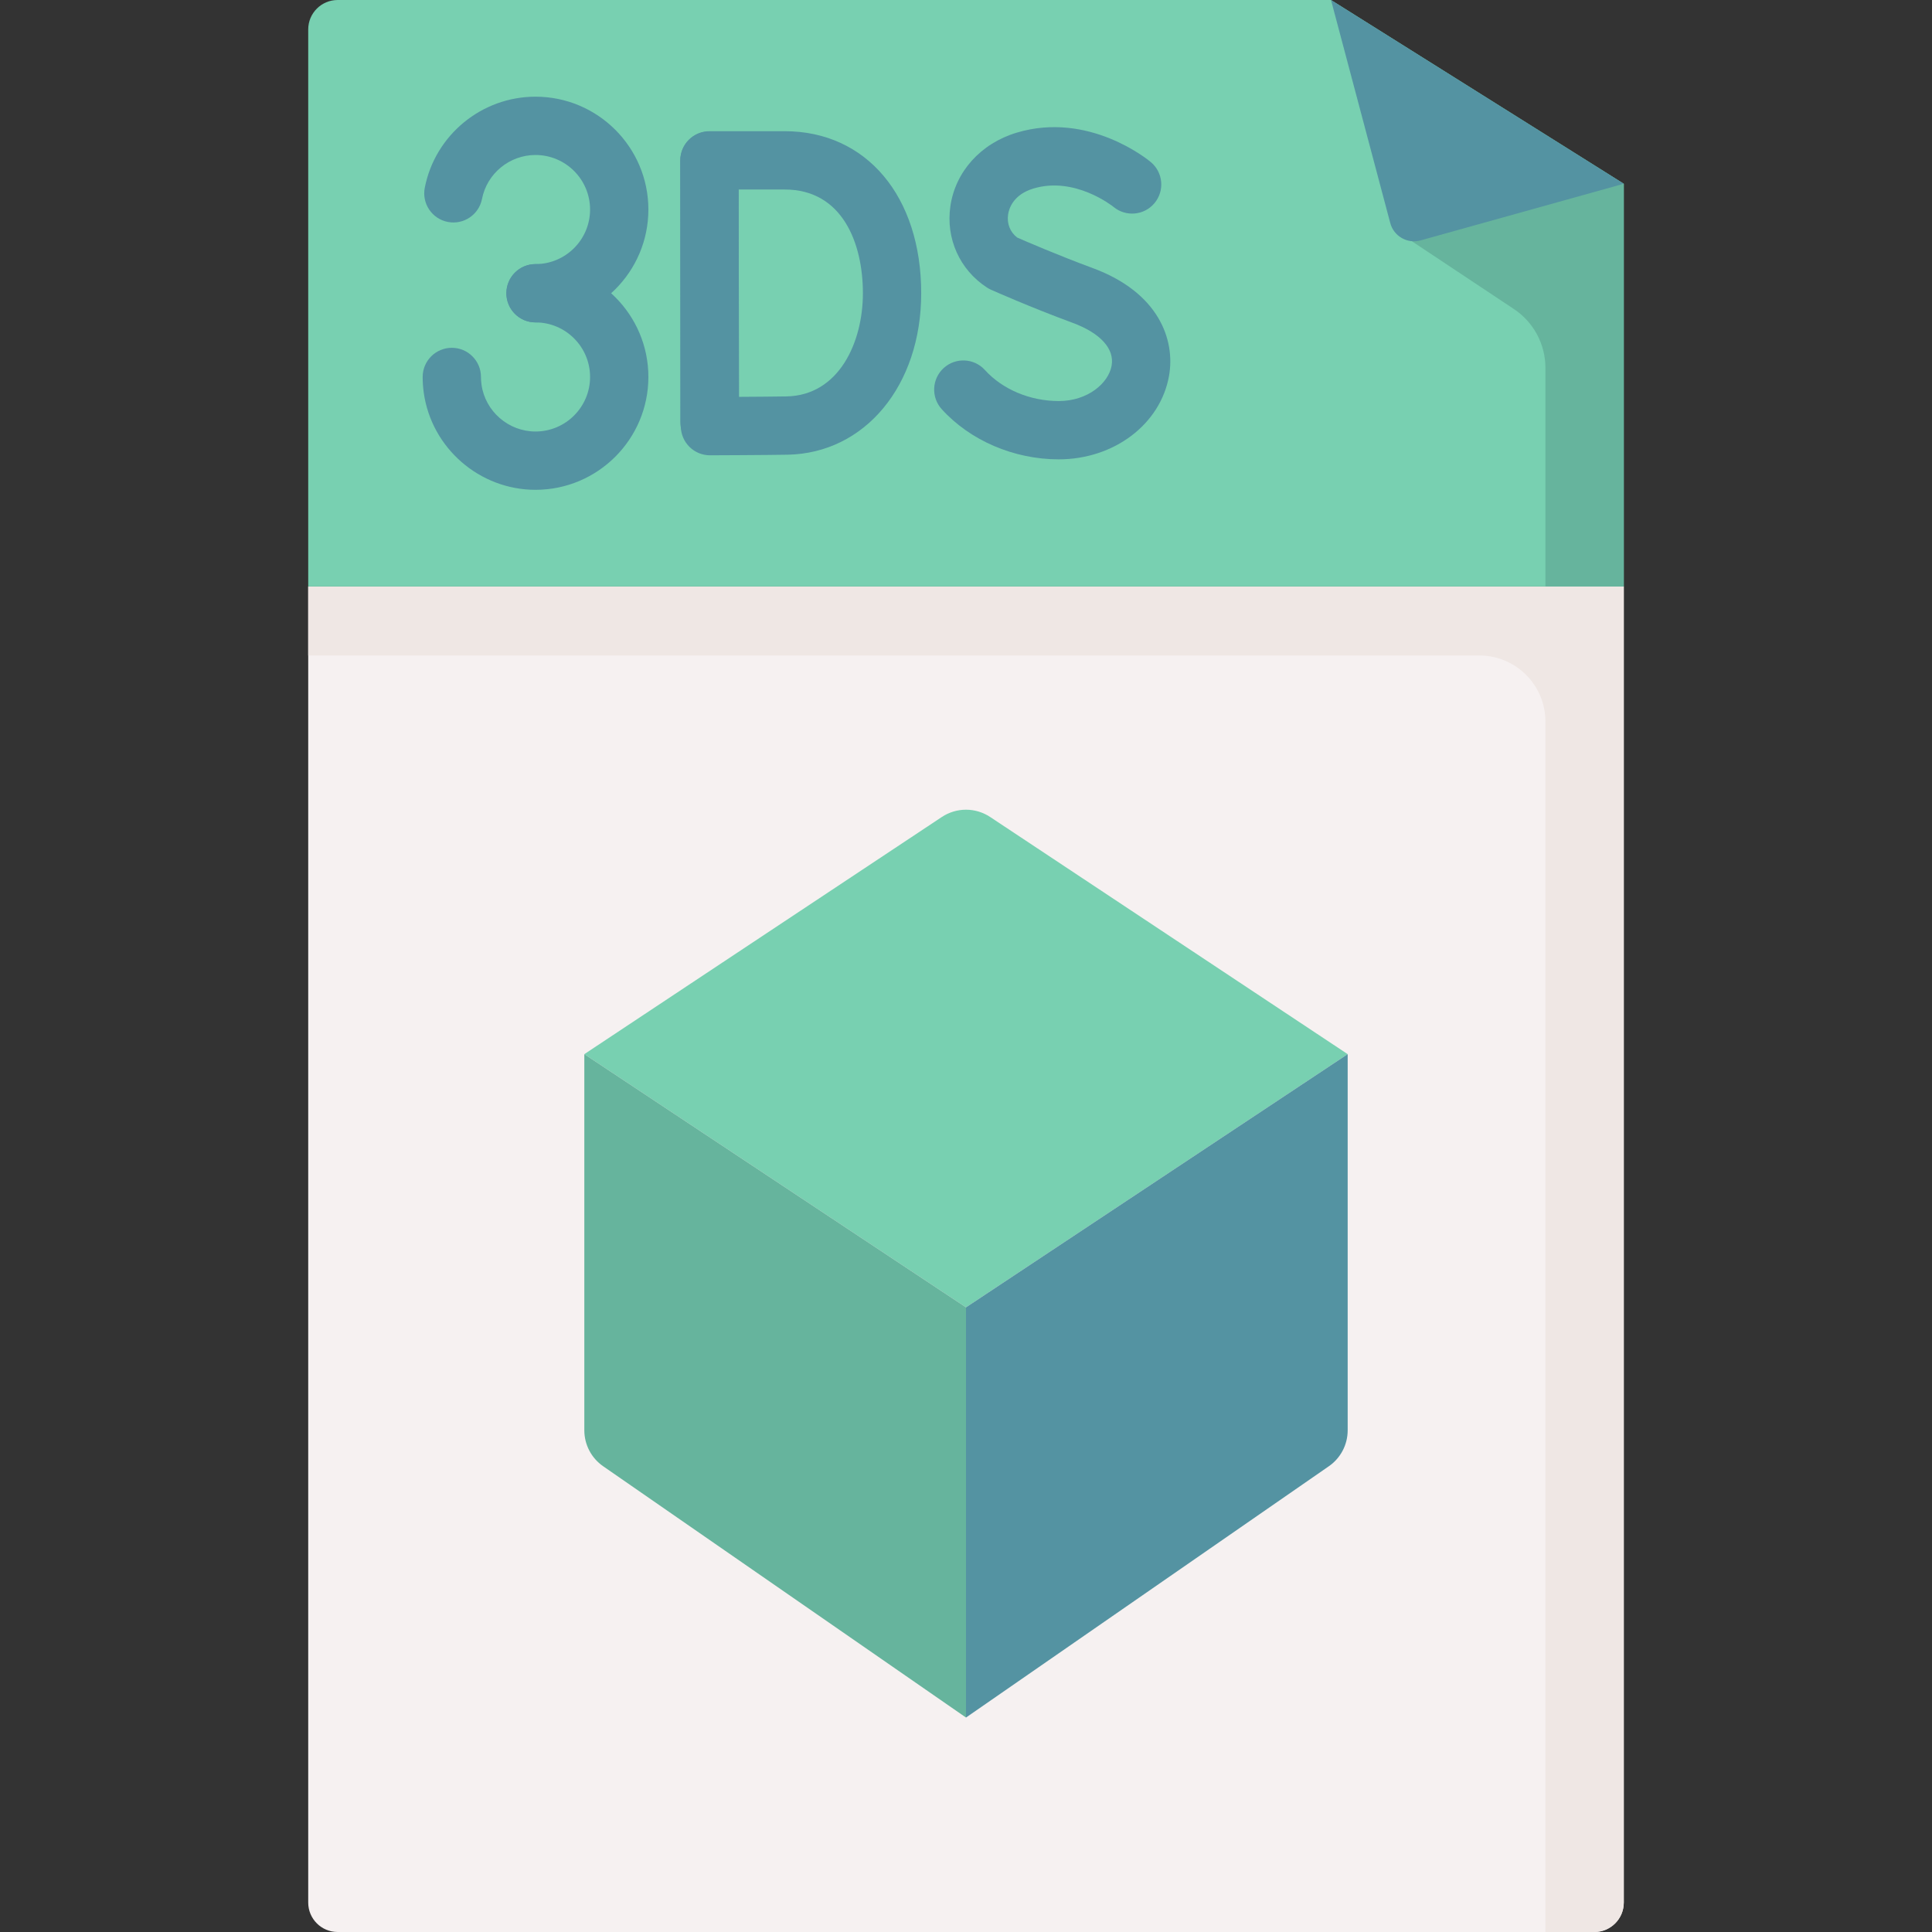 <svg id="Capa_1" enable-background="new 0 0 512 512" height="512" viewBox="0 0 512 512" width="512" xmlns="http://www.w3.org/2000/svg"><rect x="0" y="0" width="512" height="512" fill="#333333" stroke="none"/><g><path d="m422.518 512h-333.036c-4.309 0-7.802-3.493-7.802-7.802v-348.77h348.64v348.77c0 4.309-3.493 7.802-7.802 7.802z" fill="#f6f1f1"/><path d="m81.68 155.428v18.284h310.353c9.676 0 17.52 7.844 17.52 17.52v320.768h12.965c4.309 0 7.802-3.493 7.802-7.802v-348.77z" fill="#efe7e4"/><path d="m352.731 0h-263.249c-4.309 0-7.802 3.493-7.802 7.802v147.625h348.64v-106.73z" fill="#78d0b1"/><path d="m370.304 61.369 30.893 20.529c5.219 3.468 8.356 9.319 8.356 15.586v57.944h20.767v-106.731z" fill="#66b49d"/><path d="m352.731 0 15.701 59.105c.932 3.507 4.549 5.576 8.044 4.602l53.845-15.01z" fill="#5493a2"/><g><g><g><path d="m188.009 119.515c-4.268 0-7.726-3.459-7.726-7.726v-69.221c0-4.268 3.459-7.726 7.726-7.726s7.726 3.459 7.726 7.726v69.221c0 4.268-3.459 7.726-7.726 7.726z" fill="#5493a2"/></g><g><path d="m188.152 120.659c-2.039 0-3.996-.806-5.444-2.242-1.454-1.445-2.276-3.406-2.283-5.456l-.143-70.451c-.004-2.052.809-4.021 2.258-5.473 1.45-1.453 3.417-2.269 5.469-2.269h19.95c21.635 0 36.171 17.259 36.171 42.945 0 24.435-14.909 42.431-35.453 42.79-5.675.1-19.893.154-20.496.156-.01 0-.019 0-.029 0zm7.597-70.437c.015 8.653.075 46.624.103 54.947 4.441-.026 9.689-.065 12.555-.116 13.927-.243 20.27-14.342 20.27-27.339 0-13.291-5.443-27.492-20.718-27.492z" fill="#5493a2"/></g></g><g><g><path d="m280.585 121.733c-11.876 0-23.473-4.971-31.019-13.297-2.866-3.162-2.626-8.048.535-10.913 3.162-2.865 8.046-2.627 10.913.535 4.667 5.149 11.983 8.222 19.57 8.222 7.72 0 13.183-4.761 14.005-9.363.805-4.504-2.978-8.653-10.376-11.382-11.215-4.136-21.172-8.568-21.591-8.755-.372-.166-.73-.361-1.071-.583-7.21-4.701-10.925-12.946-9.694-21.518 1.317-9.171 8.044-16.649 17.557-19.515 19.141-5.766 34.922 7.247 35.583 7.805 3.267 2.745 3.689 7.619.944 10.885-2.736 3.258-7.588 3.685-10.852.972-.249-.2-10.263-8.167-21.218-4.865-5.401 1.627-6.497 5.377-6.718 6.913-.347 2.419.552 4.656 2.419 6.082 2.372 1.04 10.858 4.713 19.99 8.08 17.533 6.468 21.952 19.013 20.24 28.597-2.286 12.806-14.574 22.1-29.217 22.1z" fill="#5493a2"/></g></g><g><g><path d="m141.919 85.44c-4.268 0-7.726-3.459-7.726-7.726 0-4.268 3.459-7.726 7.726-7.726 7.972 0 14.457-6.485 14.457-14.457 0-7.971-6.485-14.456-14.457-14.456-6.894 0-12.86 4.897-14.185 11.646-.822 4.187-4.88 6.917-9.07 6.093-4.187-.822-6.914-4.883-6.093-9.07 2.744-13.977 15.088-24.121 29.348-24.121 16.492 0 29.909 13.417 29.909 29.908s-13.417 29.909-29.909 29.909z" fill="#5493a2"/></g><g><path d="m141.919 129.806c-14.839 0-27.572-11.068-29.621-25.747-.192-1.374-.289-2.774-.289-4.162 0-4.268 3.459-7.726 7.726-7.726 4.268 0 7.726 3.459 7.726 7.726 0 .677.047 1.36.141 2.028.988 7.085 7.143 12.429 14.316 12.429 7.972 0 14.457-6.485 14.457-14.457s-6.485-14.457-14.457-14.457c-4.268 0-7.726-3.459-7.726-7.726 0-4.268 3.459-7.726 7.726-7.726 16.492 0 29.909 13.418 29.909 29.909s-13.416 29.909-29.908 29.909z" fill="#5493a2"/></g></g></g><g><path d="m357.149 279.361-101.149 67.1-101.149-67.099 94.748-62.853c3.879-2.573 8.922-2.573 12.802 0z" fill="#78d0b1"/><path d="m256 455.166-96.162-66.599c-3.123-2.163-4.986-5.72-4.986-9.519v-99.687l101.148 67.1z" fill="#66b49d"/><path d="m256 455.166 96.162-66.599c3.123-2.163 4.986-5.72 4.986-9.519v-99.687l-101.148 67.1z" fill="#5493a2"/></g></g></svg>